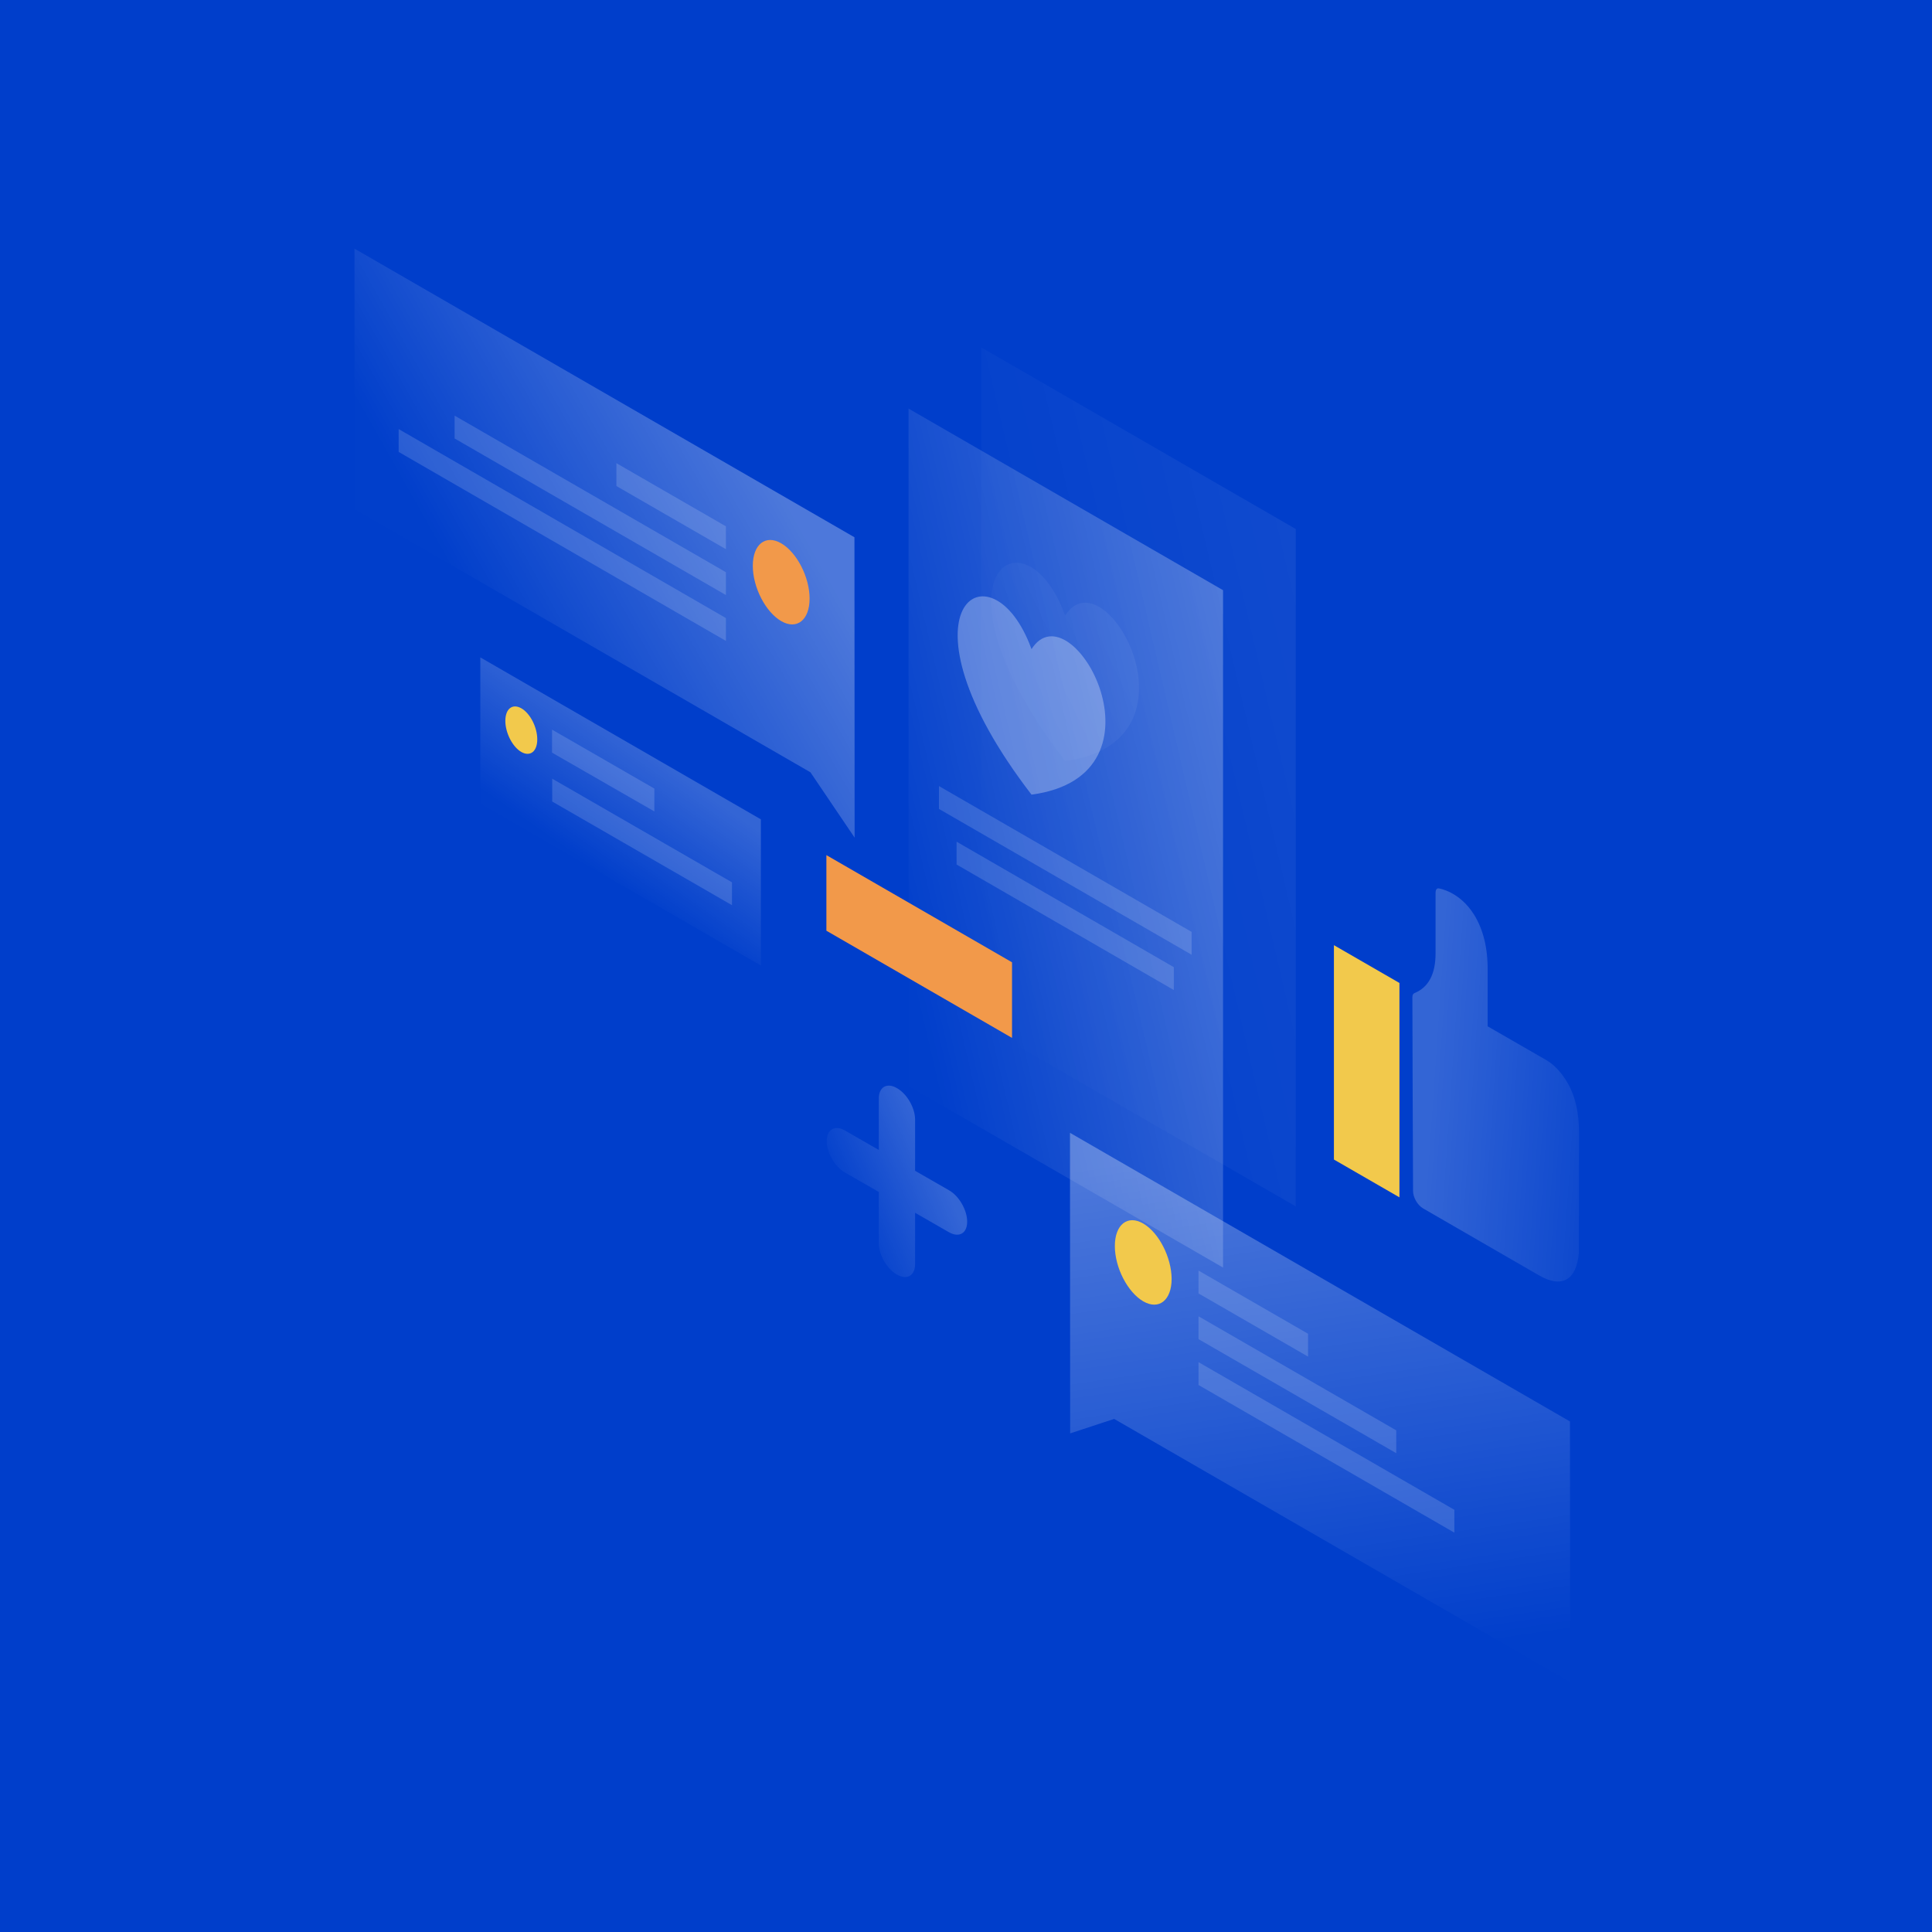 <svg width="1150" height="1150" viewBox="0 0 1150 1150" fill="none" xmlns="http://www.w3.org/2000/svg">
<rect width="1150" height="1150" fill="white"/>
<rect width="1150" height="1150" fill="#003ECB"/>
<path opacity="0.2" d="M452.9 487.7L285.9 391.3V478.3L452.9 574.7V487.7Z" fill="url(#paint0_linear)"/>
<path fill-rule="evenodd" clip-rule="evenodd" d="M319.8 440.1C319.8 447.3 315.6 450.6 310.3 447.6C305.1 444.6 300.8 436.3 300.8 429.1C300.8 421.9 305 418.6 310.3 421.6C315.6 424.6 319.8 432.9 319.8 440.1Z" fill="#F2C94C"/>
<path opacity="0.15" d="M328.6 434.3L389.5 469.4V483L328.6 448V434.3Z" fill="white"/>
<path opacity="0.15" d="M328.7 463.5L435.7 525.2V538.8L328.7 477.1V463.5Z" fill="white"/>
<path opacity="0.07" d="M584.1 206.8L771.3 314.9V718.1L584.1 610.1V206.8V206.8Z" fill="url(#paint1_linear)"/>
<path opacity="0.3" d="M540.8 243.2L728 351.3V754.5L540.8 646.5V243.2Z" fill="url(#paint2_linear)"/>
<path opacity="0.15" d="M558.9 467.9L709.3 554.7V568.3L558.9 481.5V467.9Z" fill="white"/>
<path opacity="0.15" d="M569.4 501L698.7 575.7V589.3L569.4 514.6V501Z" fill="white"/>
<path fill-rule="evenodd" clip-rule="evenodd" d="M491.9 554V509L602.4 572.8V617.8L491.9 554Z" fill="#F2994A"/>
<path opacity="0.2" d="M877.4 544.4C868.8 530.7 856.9 528.9 856.4 528.8C855.2 528.6 854.5 529.7 854.5 531.3V567.5C854.5 579.8 850.3 587.7 842 591.1C841.2 591.4 840.7 592.3 840.7 593.5C840.7 610.9 841 685.6 841.1 708.9C841.1 712.8 843.8 717.4 847.1 719.3C864.9 729.6 916 759.1 916 759.1C929.6 767 938.3 762.1 939.8 745.9L939.9 674.2C939.9 663.3 938 652.1 932 642.8C928.6 637.5 924.6 633.4 920.4 631L885.5 610.9V577.3C885.6 564.1 882.8 553.1 877.4 544.4Z" fill="url(#paint3_linear)"/>
<path fill-rule="evenodd" clip-rule="evenodd" d="M794 562.6L833 585.1V712.7L794 690.2V562.6Z" fill="#F2C94C"/>
<path opacity="0.3" d="M508.6 319.8L211 148L211.1 303.1L482.4 459.7L508.7 498.6L508.6 319.8Z" fill="url(#paint4_linear)"/>
<path opacity="0.15" d="M432.1 313.3L366.9 275.7V289.3L432.1 326.9V313.3V313.3Z" fill="white"/>
<path opacity="0.15" d="M432.1 340.6L270.6 247.4V261L432.1 354.2V340.6Z" fill="white"/>
<path opacity="0.15" d="M432.1 367.9L237.3 255.4V269L432.1 381.5V367.9Z" fill="white"/>
<path fill-rule="evenodd" clip-rule="evenodd" d="M448.1 336.8C448.1 349.6 455.7 364.3 465 369.7C474.3 375.1 481.9 369.1 481.9 356.3C481.9 343.5 474.3 328.8 465 323.4C455.7 318 448.1 324 448.1 336.8Z" fill="#F2994A"/>
<path opacity="0.3" d="M636.9 674.3L934.5 846.1L934.6 1001.2L663.2 844.6L637 853.2L636.9 674.3Z" fill="url(#paint5_linear)"/>
<path opacity="0.15" d="M713.4 756.3L778.6 793.9V807.5L713.4 769.9V756.3Z" fill="white"/>
<path opacity="0.15" d="M713.4 783.5L831.1 851.4V865L713.4 797.1V783.5Z" fill="white"/>
<path opacity="0.15" d="M713.4 810.8L865.7 898.7V912.3L713.4 824.4V810.8Z" fill="white"/>
<path fill-rule="evenodd" clip-rule="evenodd" d="M697.4 761.2C697.4 774 689.8 780 680.5 774.6C671.2 769.2 663.6 754.5 663.6 741.7C663.6 728.9 671.2 722.9 680.5 728.3C689.8 733.7 697.3 748.4 697.4 761.2Z" fill="#F2C94C"/>
<path opacity="0.2" d="M533.9 647.7C539.9 651.1 544.7 659.5 544.7 666.4V696.9L564.9 708.5C570.9 711.9 575.7 720.3 575.7 727.2C575.7 734.1 570.9 736.9 564.9 733.5L544.7 721.9V752.4C544.7 759.3 539.9 762.1 533.9 758.7C527.9 755.3 523.1 746.9 523.1 740V709.5L502.9 697.9C496.9 694.5 492.1 686.1 492.1 679.2C492.1 672.3 496.9 669.5 502.9 672.9L523.1 684.5V654C523 647.1 527.9 644.2 533.9 647.7Z" fill="url(#paint6_linear)"/>
<path opacity="0.05" d="M634 453C548.2 341.4 610.3 301 634 366.4C657.8 328.8 719.8 441.5 634 453Z" fill="url(#paint7_linear)"/>
<path opacity="0.3" d="M614 473C528.2 361.4 590.3 321 614 386.4C637.8 348.8 699.8 461.5 614 473Z" fill="white"/>
<defs>
<linearGradient id="paint0_linear" x1="358.521" y1="429.684" x2="315.623" y2="491.307" gradientUnits="userSpaceOnUse">
<stop stop-color="white"/>
<stop offset="1" stop-color="white" stop-opacity="0.01"/>
</linearGradient>
<linearGradient id="paint1_linear" x1="726.524" y1="16.286" x2="475.31" y2="74.628" gradientUnits="userSpaceOnUse">
<stop stop-color="white"/>
<stop offset="1" stop-color="white" stop-opacity="0.01"/>
</linearGradient>
<linearGradient id="paint2_linear" x1="683.231" y1="52.675" x2="432.017" y2="111.017" gradientUnits="userSpaceOnUse">
<stop stop-color="white"/>
<stop offset="1" stop-color="white" stop-opacity="0.01"/>
</linearGradient>
<linearGradient id="paint3_linear" x1="843.214" y1="779.249" x2="971.213" y2="788.05" gradientUnits="userSpaceOnUse">
<stop stop-color="white"/>
<stop offset="1" stop-color="white" stop-opacity="0.01"/>
</linearGradient>
<linearGradient id="paint4_linear" x1="392.612" y1="167.18" x2="224.593" y2="262.031" gradientUnits="userSpaceOnUse">
<stop stop-color="white"/>
<stop offset="1" stop-color="white" stop-opacity="0.01"/>
</linearGradient>
<linearGradient id="paint5_linear" x1="622.674" y1="700.477" x2="668.891" y2="1011.36" gradientUnits="userSpaceOnUse">
<stop stop-color="white"/>
<stop offset="1" stop-color="white" stop-opacity="0.01"/>
</linearGradient>
<linearGradient id="paint6_linear" x1="539.608" y1="651.021" x2="480.385" y2="676.185" gradientUnits="userSpaceOnUse">
<stop stop-color="white"/>
<stop offset="1" stop-color="white" stop-opacity="0.01"/>
</linearGradient>
<linearGradient id="paint7_linear" x1="631.917" y1="327.901" x2="558.373" y2="362.824" gradientUnits="userSpaceOnUse">
<stop stop-color="white"/>
<stop offset="1" stop-color="white" stop-opacity="0.01"/>
</linearGradient>
</defs>
</svg>
